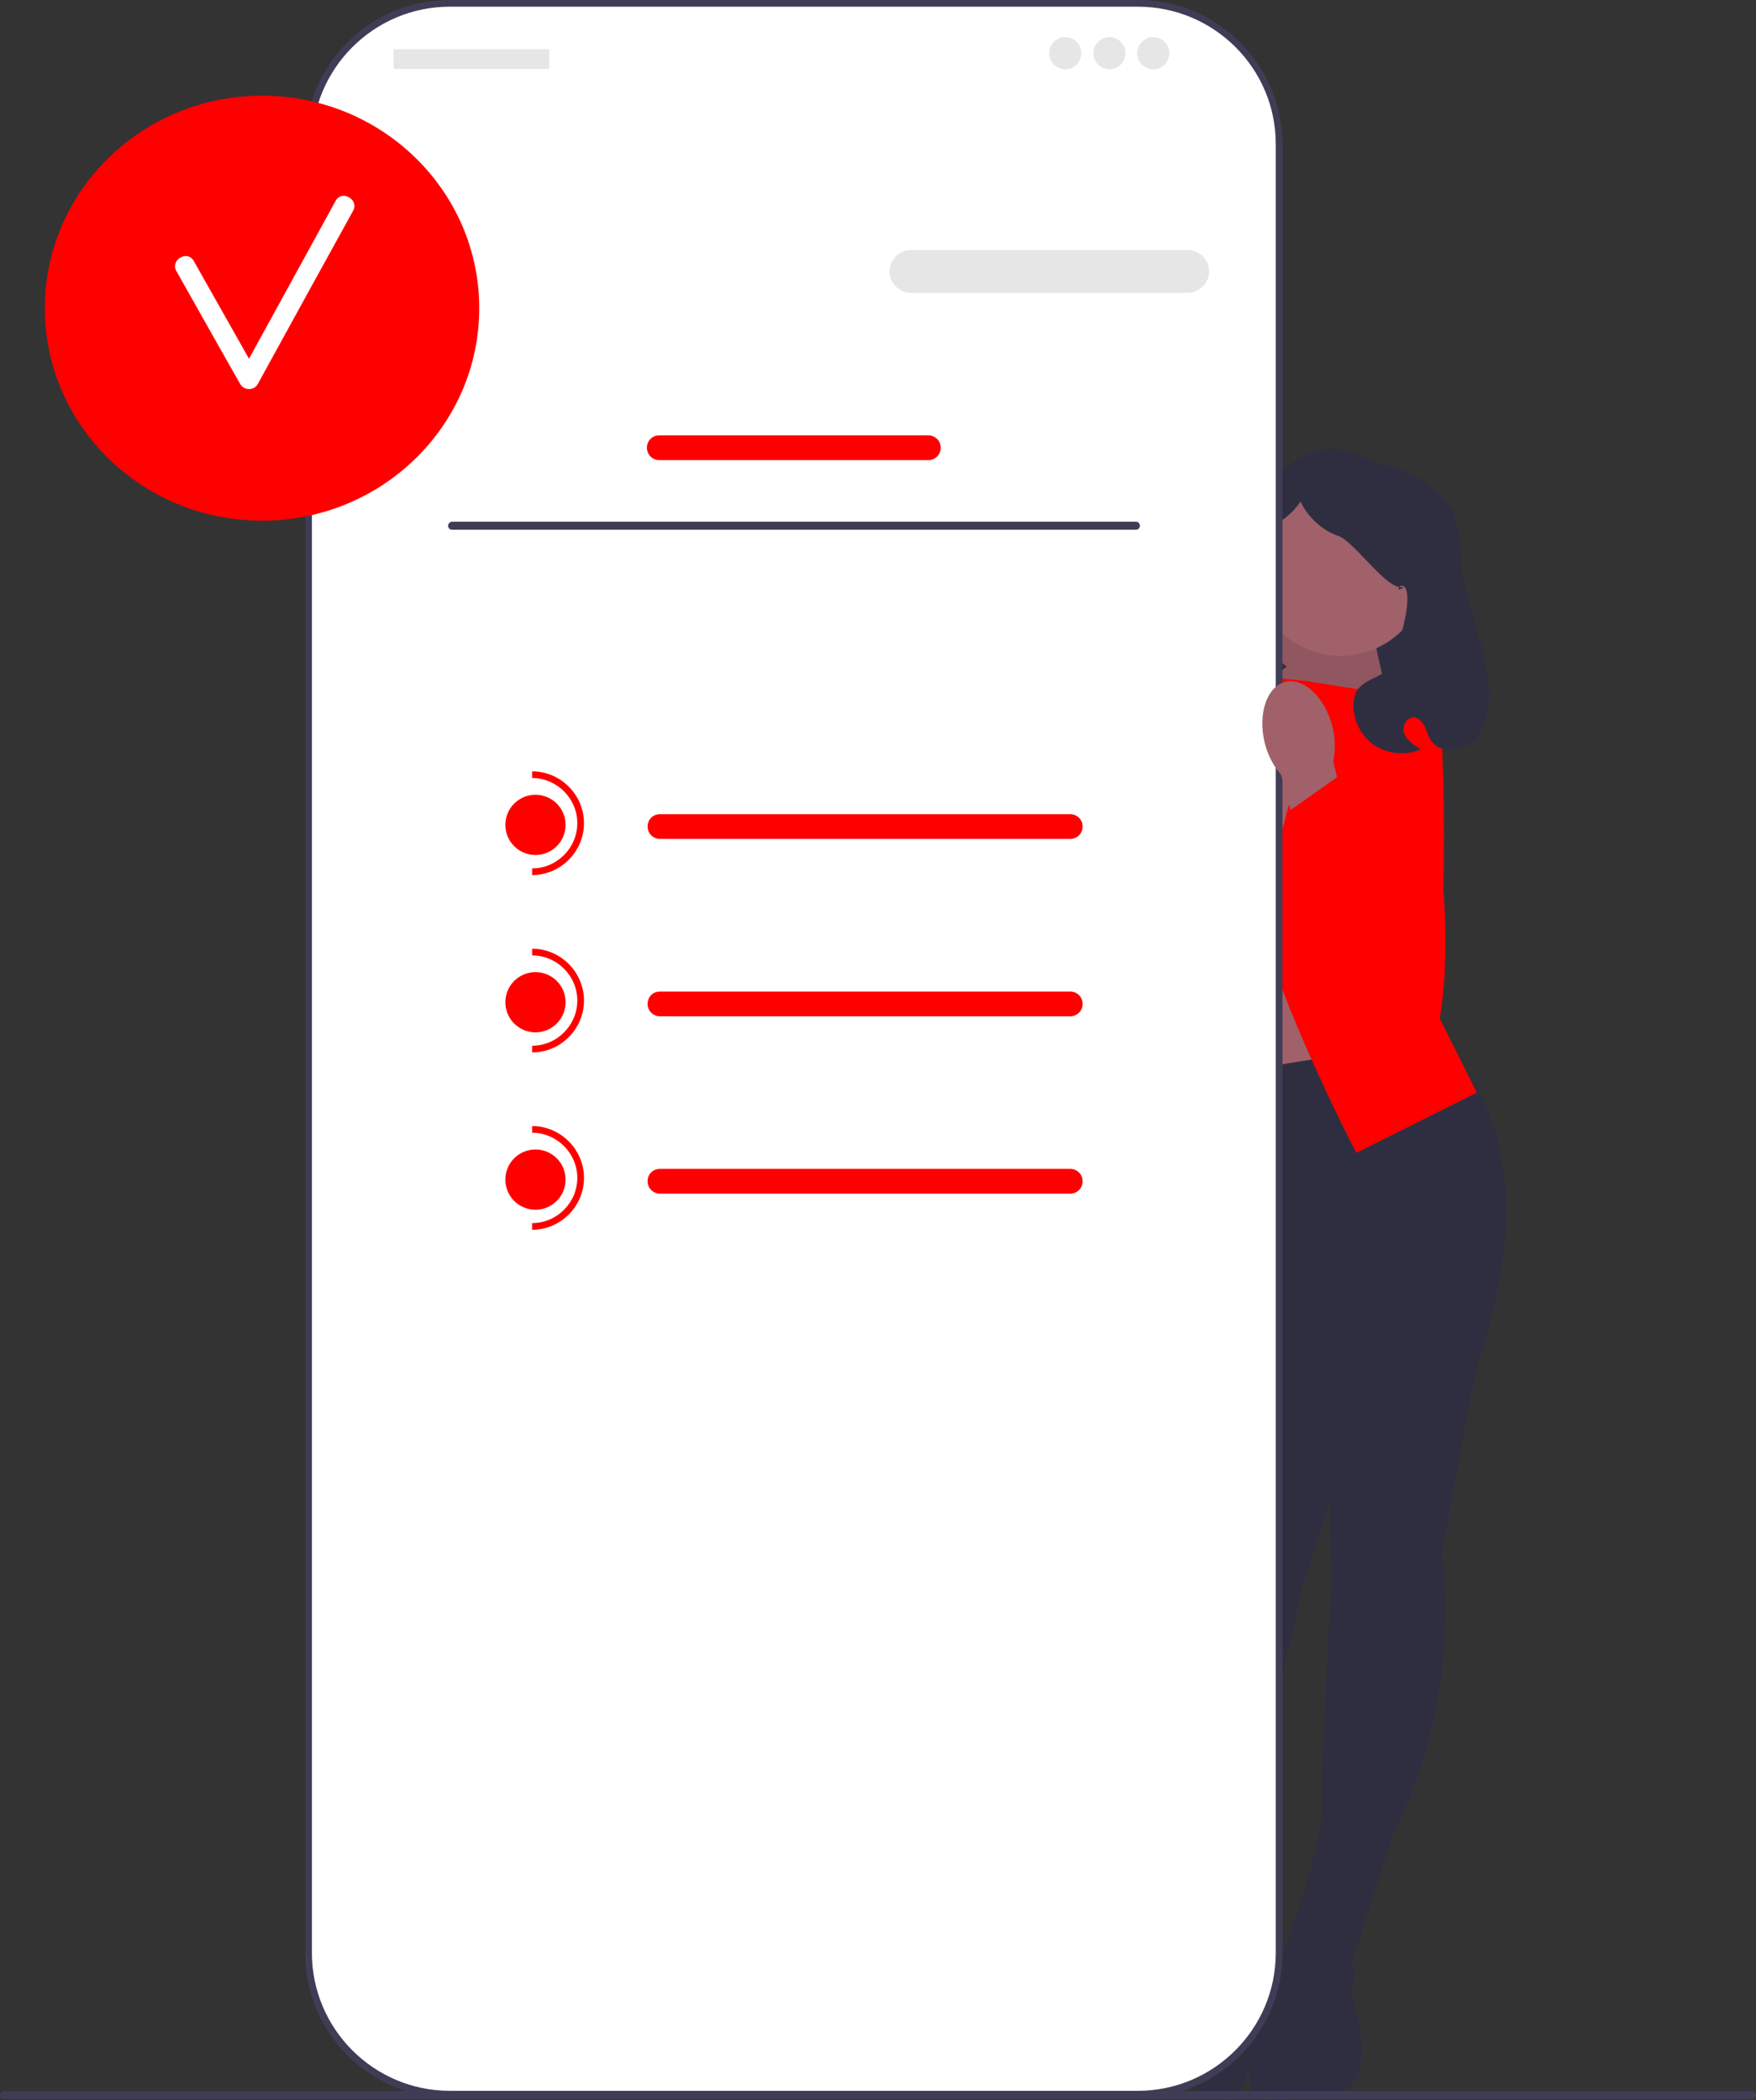 <?xml version="1.0" encoding="utf-8"?>
<!-- Generator: Adobe Illustrator 23.0.1, SVG Export Plug-In . SVG Version: 6.00 Build 0)  -->
<svg version="1.1" id="Calque_1" xmlns="http://www.w3.org/2000/svg" xmlns:xlink="http://www.w3.org/1999/xlink" x="0px" y="0px"
	 viewBox="0 0 524.7 627.6" style="enable-background:new 0 0 524.7 627.6;" xml:space="preserve">
<rect x="0" y="0" width="524.7" height="627.6" fill="#333333" stroke="none"/>
<style type="text/css">
	.st0{fill:#2F2E41;}
	.st1{fill:#A0616A;}
	.st2{opacity:0.1;enable-background:new    ;}
	.st3{fill:#FF0000;}
	.st4{fill:#6C63FF;}
	.st5{fill:#3F3D56;}
	.st6{fill:#FFFFFF;}
	.st7{fill:#E6E6E6;}
</style>
<path class="st0" d="M420.8,216.8H369v-17c0-28.6,23.2-51.8,51.8-51.8h0L420.8,216.8L420.8,216.8L420.8,216.8z"/>
<polygon class="st1" points="409.3,185 418.2,225.1 366.1,216.4 387.3,178.5 "/>
<polygon class="st2" points="409.3,185 418.2,225.1 366.1,216.4 387.3,178.5 "/>
<rect x="359.3" y="270.5" class="st1" width="50" height="74"/>
<path class="st0" d="M441.8,405l-11,59c0,0,7,41-14,83l-14,43l-21-3c0,0,13-32,13-46s3-68,3-68l-1.5-61.6L441.8,405z"/>
<path class="st0" d="M378.8,586c0,0,24-9,26,4l-1,6c0,0,9,27-4,29s-25,5-26-1s-1-13.5,1.5-18.7C377.8,600,378.8,586,378.8,586z"/>
<g>
	<path class="st0" d="M366.1,395.9l-5.8,59.7c0,0-18.1,37.4-9.6,83.6l1.5,45.2l21,3c0,0-3.6-34.4,0.3-47.8s16-66.2,16-66.2
		l18.6-58.8L366.1,395.9L366.1,395.9z"/>
	<path class="st0" d="M376.3,587.3c0,0-20.6-15.3-26.1-3.4l-0.7,6c0,0-16.2,23.4-4.2,29c11.9,5.5,22.6,11.8,25.3,6.3
		c2.6-5.5,4.7-12.7,3.8-18.4C373.4,601,376.3,587.3,376.3,587.3z"/>
</g>
<path class="st0" d="M429.8,310.5c23.5,21.9,25.3,56.7,11.5,98c0,0-44,30-76-8l-16-77L429.8,310.5z"/>
<path class="st3" d="M390.3,203.5l25,4l-2,63l28,56l-36,18c0,0-28-53-33-86s-2-57-2-57L390.3,203.5z"/>
<path class="st3" d="M371.3,205.5l-25,4l2,63l-6,58l14,16c0,0,28-53,33-86s2-57,2-57L371.3,205.5z"/>
<path class="st3" d="M401.3,207l5.5-1.5c0,0,19.5-2.5,22.5,5.5s2,55,2,55s5.2,57.7-14.9,58.3c-20.1,0.7-16.1-47.3-16.1-47.3
	L401.3,207z"/>
<circle class="st1" cx="400.6" cy="170.1" r="25.9"/>
<path class="st4" d="M368.3,209l-5.5-1.5c0,0-19.5-2.5-22.5,5.5s-2,55-2,55s-5.2,57.7,14.9,58.3s16.1-47.3,16.1-47.3L368.3,209z"/>
<path class="st1" d="M385.7,205.8c-5.6-1.4-11.8,4.5-14.1,13.2c-0.9,3.5-1,7.1-0.3,10.6l-2.4,9.9l-0.2,0L350,283.9
	c-4.4,10.3-3.9,22.1,1.7,31.9c3.3,5.8,7.7,9.7,12.8,5.7c8.5-6.6,14-44.2,16.6-65.9l5.9-22c2.4-2.7,4-6,4.9-9.5
	C393.9,215.4,391.2,207.2,385.7,205.8L385.7,205.8z"/>
<path class="st0" d="M351.1,191.1c1.3-4,3.9-7.5,5.1-11.6c1.5-5.4,4.8,6.6,5.2,1c0.6-10.6,16.8-37.9,26.1-43.2
	c9.3-5.2,14.6-3.7,24,1.3c0,0,4.6,0.3,10.3,3.1c5.7,2.8,10.8,7.3,13,13.3c1.8,4.7,1.6,9.9,2.1,14.9c1.6,13.9,9.4,27.2,7.8,41.1
	c-0.5,4.3-2.2,8.8-5.7,11.4c-3.6,2.6-9.3,2.3-11.6-1.4c-0.8-1.3-1.1-2.8-1.8-4.1c-0.7-1.3-1.9-2.6-3.4-2.5c-2.2,0.1-3.4,3.1-2.5,5.1
	s3,3.3,4.9,4.4c-4.6,2.1-10.4,1.4-14.5-1.6c-4.1-3.1-6.3-8.4-5.5-13.5c1.1-7.1,11.4-5.6,12.6-12.7c0.9-5.2,4-13.8,3.2-18.9
	c-0.8-5.2-4.9,1.1-0.6-1.9c-4.7,2.3-14.8-13.3-19.8-15.1c-4.9-1.7-9.1-5.5-11.4-10.3c-5.2,7.6-9.9,5.5-11.7,14.6s-0.1,29.6,7.6,34.7
	c-3.1,2.1-5.6,5.1-7,8.6c-0.8,2-1.4,4.1-2.7,5.7c-2.6,3.1-7.4,3.3-11.3,2c-4.8-1.6-8.8-5.2-11.1-9.7
	C349.9,201.2,349.5,195.8,351.1,191.1L351.1,191.1z"/>
<path class="st5" d="M0,626.1c0,0.7,0.5,1.2,1.2,1.2h522.3c0.7,0,1.2-0.5,1.2-1.2c0-0.7-0.5-1.2-1.2-1.2H1.2
	C0.5,624.9,0,625.5,0,626.1z"/>
<path class="st6" d="M340,1H134.4C111,1,92.1,19.9,92.1,43.2v540.4c0,23.3,18.9,42.2,42.2,42.2H340c23.3,0,42.2-18.9,42.2-42.2V43.2
	C382.3,19.9,363.4,1,340,1z"/>
<path class="st5" d="M340,626.9H134.4c-23.8,0-43.2-19.4-43.2-43.2V43.2C91.1,19.4,110.5,0,134.4,0H340c23.8,0,43.2,19.4,43.2,43.2
	v540.4C383.3,607.5,363.9,626.9,340,626.9L340,626.9z M134.4,2c-22.7,0-41.2,18.5-41.2,41.2v540.4c0,22.7,18.5,41.2,41.2,41.2H340
	c22.7,0,41.2-18.5,41.2-41.2V43.2C381.3,20.5,362.8,2,340,2H134.4z"/>
<path class="st5" d="M75.1,94.6c-1.8,0-3.3,1.5-3.3,3.3V124c0,1.8,1.5,3.3,3.3,3.3s3.3-1.5,3.3-3.3V97.8
	C78.4,96,76.9,94.6,75.1,94.6z"/>
<path class="st7" d="M354.9,87.5h-82.7c-3.5,0-6.4-2.9-6.4-6.4s2.9-6.4,6.4-6.4h82.7c3.5,0,6.4,2.9,6.4,6.4S358.4,87.5,354.9,87.5
	L354.9,87.5z"/>
<path class="st3" d="M277.4,137.5H197c-2,0-3.7-1.6-3.7-3.7s1.6-3.7,3.7-3.7h80.4c2,0,3.7,1.6,3.7,3.7S279.4,137.5,277.4,137.5
	L277.4,137.5z"/>
<ellipse class="st3" cx="78.3" cy="92.1" rx="64.9" ry="63.5"/>
<path class="st6" d="M100.3,60c-8.6,15.7-17.3,31.5-25.9,47.2c-5.5-9.7-11-19.5-16.5-29.2c-1.9-3.4-7.1-0.3-5.2,3
	c6.4,11.3,12.7,22.6,19.1,33.8c1.1,1.9,4.1,2,5.2,0c9.5-17.3,19-34.6,28.5-51.8C107.4,59.7,102.2,56.6,100.3,60z"/>
<path class="st7" d="M117.9,14.7h45.9c0.2,0,0.3,0.1,0.3,0.3v5.3c0,0.2-0.1,0.3-0.3,0.3h-45.9c-0.2,0-0.3-0.1-0.3-0.3V15
	C117.6,14.8,117.8,14.7,117.9,14.7z"/>
<circle class="st7" cx="318.3" cy="15.9" r="4.8"/>
<circle class="st7" cx="331.5" cy="15.9" r="4.8"/>
<circle class="st7" cx="344.6" cy="15.9" r="4.8"/>
<path class="st5" d="M133.9,157.1c0,0.7,0.5,1.2,1.2,1.2h204.3c0.7,0,1.2-0.5,1.2-1.2c0-0.7-0.5-1.2-1.2-1.2H135.1
	C134.4,155.9,133.9,156.5,133.9,157.1z"/>
<g>
	<path class="st3" d="M319.8,250.7H197.2c-2,0-3.7-1.6-3.7-3.7s1.6-3.7,3.7-3.7h122.6c2,0,3.7,1.6,3.7,3.7S321.8,250.7,319.8,250.7z
		"/>
	<path class="st3" d="M319.8,303.7H197.2c-2,0-3.7-1.6-3.7-3.7s1.6-3.7,3.7-3.7h122.6c2,0,3.7,1.6,3.7,3.7S321.8,303.7,319.8,303.7
		L319.8,303.7z"/>
	<path class="st3" d="M319.8,356.7H197.2c-2,0-3.7-1.6-3.7-3.7s1.6-3.7,3.7-3.7h122.6c2,0,3.7,1.6,3.7,3.7S321.8,356.7,319.8,356.7
		L319.8,356.7z"/>
	<circle class="st3" cx="160" cy="246.5" r="9"/>
	<path class="st3" d="M159,261.5v-2c7.4,0,13.5-6.1,13.5-13.5s-6.1-13.5-13.5-13.5v-2c8.5,0,15.5,7,15.5,15.5S167.5,261.5,159,261.5
		z"/>
	<circle class="st3" cx="160" cy="299.5" r="9"/>
	<path class="st3" d="M159,314.5v-2c7.4,0,13.5-6.1,13.5-13.5c0-7.4-6.1-13.5-13.5-13.5v-2c8.5,0,15.5,7,15.5,15.5
		S167.5,314.5,159,314.5z"/>
	<circle class="st3" cx="160" cy="352.5" r="9"/>
	<path class="st3" d="M159,367.5v-2c7.4,0,13.5-6.1,13.5-13.5s-6.1-13.5-13.5-13.5v-2c8.5,0,15.5,7,15.5,15.5S167.5,367.5,159,367.5
		z"/>
</g>
<path class="st1" d="M384,203.8c5.6-1.4,11.8,4.5,14.1,13.2c0.9,3.5,1,7.1,0.3,10.6l2.4,9.9l0.2,0l18.8,44.3
	c4.4,10.3,3.9,22.1-1.7,31.9c-3.3,5.8-7.7,9.7-12.8,5.7c-8.5-6.6-14-44.2-16.6-65.9l-5.9-22c-2.4-2.7-4-6-4.9-9.5
	C375.8,213.4,378.5,205.2,384,203.8L384,203.8z"/>
<polygon class="st3" points="405.4,228.1 384.3,243 394.9,309.3 408.1,326.4 423.4,321.1 427.9,289.7 422.6,259.4 "/>
</svg>
